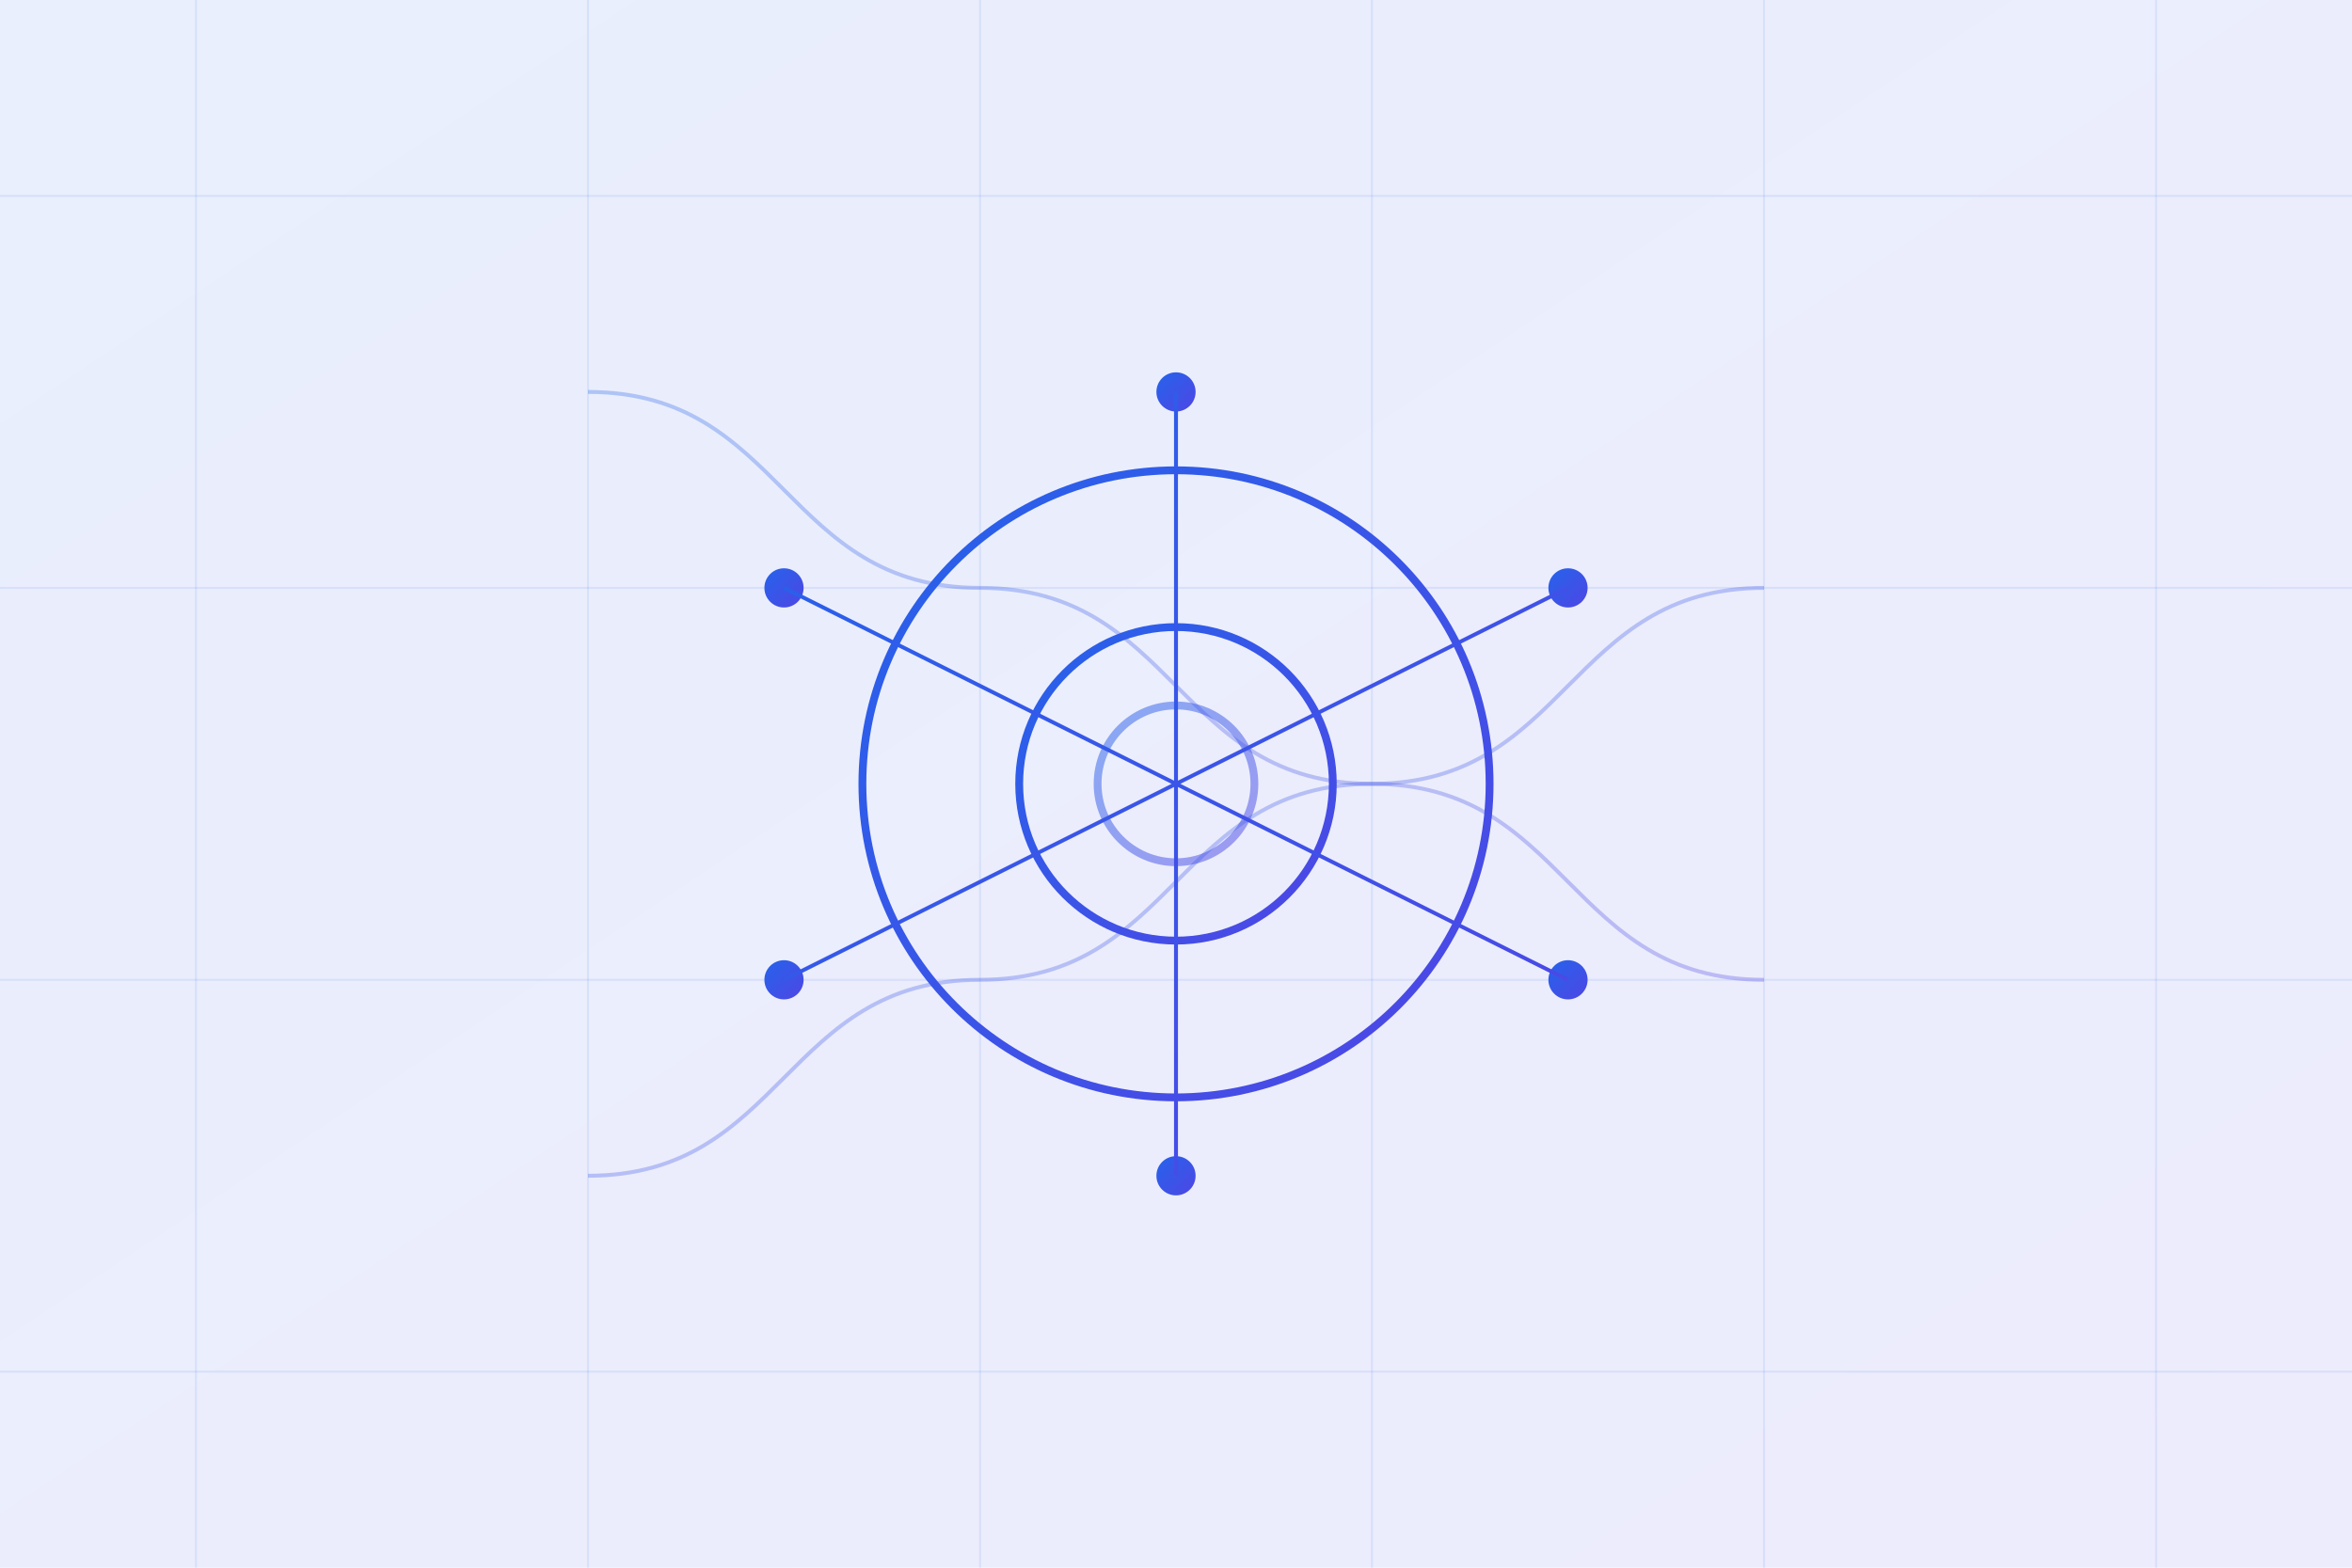 <?xml version="1.0" encoding="UTF-8"?>
<svg width="600" height="400" viewBox="0 0 600 400" xmlns="http://www.w3.org/2000/svg">
    <defs>
        <linearGradient id="bgGrad" x1="0%" y1="0%" x2="100%" y2="100%">
            <stop offset="0%" style="stop-color:#2563eb;stop-opacity:0.1" />
            <stop offset="100%" style="stop-color:#4f46e5;stop-opacity:0.1" />
        </linearGradient>
        <linearGradient id="circleGrad" x1="0%" y1="0%" x2="100%" y2="100%">
            <stop offset="0%" style="stop-color:#2563eb;stop-opacity:1" />
            <stop offset="100%" style="stop-color:#4f46e5;stop-opacity:1" />
        </linearGradient>
    </defs>
    
    <!-- Background Grid -->
    <path d="M0,0 L600,0 L600,400 L0,400 Z" fill="url(#bgGrad)"/>
    <path d="M50,0 L50,400 M150,0 L150,400 M250,0 L250,400 M350,0 L350,400 M450,0 L450,400 M550,0 L550,400" stroke="#2563eb" stroke-width="0.5" opacity="0.1"/>
    <path d="M0,50 L600,50 M0,150 L600,150 M0,250 L600,250 M0,350 L600,350" stroke="#2563eb" stroke-width="0.5" opacity="0.1"/>
    
    <!-- Central Network -->
    <circle cx="300" cy="200" r="80" fill="none" stroke="url(#circleGrad)" stroke-width="2"/>
    <circle cx="300" cy="200" r="40" fill="none" stroke="url(#circleGrad)" stroke-width="2"/>
    
    <!-- Nodes -->
    <circle cx="200" cy="150" r="5" fill="url(#circleGrad)"/>
    <circle cx="400" cy="150" r="5" fill="url(#circleGrad)"/>
    <circle cx="200" cy="250" r="5" fill="url(#circleGrad)"/>
    <circle cx="400" cy="250" r="5" fill="url(#circleGrad)"/>
    <circle cx="300" cy="100" r="5" fill="url(#circleGrad)"/>
    <circle cx="300" cy="300" r="5" fill="url(#circleGrad)"/>
    
    <!-- Connections -->
    <path d="M200,150 L300,200 M400,150 L300,200 M200,250 L300,200 M400,250 L300,200 M300,100 L300,200 M300,300 L300,200" stroke="url(#circleGrad)" stroke-width="1"/>
    
    <!-- Animated Pulses -->
    <circle cx="300" cy="200" r="20" fill="none" stroke="url(#circleGrad)" stroke-width="2" opacity="0.5">
        <animate attributeName="r" values="20;60;20" dur="3s" repeatCount="indefinite"/>
        <animate attributeName="opacity" values="0.5;0;0.5" dur="3s" repeatCount="indefinite"/>
    </circle>
    
    <!-- Data Streams -->
    <path d="M150,100 C200,100 200,150 250,150 C300,150 300,200 350,200 C400,200 400,250 450,250" stroke="url(#circleGrad)" stroke-width="1" fill="none" opacity="0.3"/>
    <path d="M150,300 C200,300 200,250 250,250 C300,250 300,200 350,200 C400,200 400,150 450,150" stroke="url(#circleGrad)" stroke-width="1" fill="none" opacity="0.3"/>
</svg> 